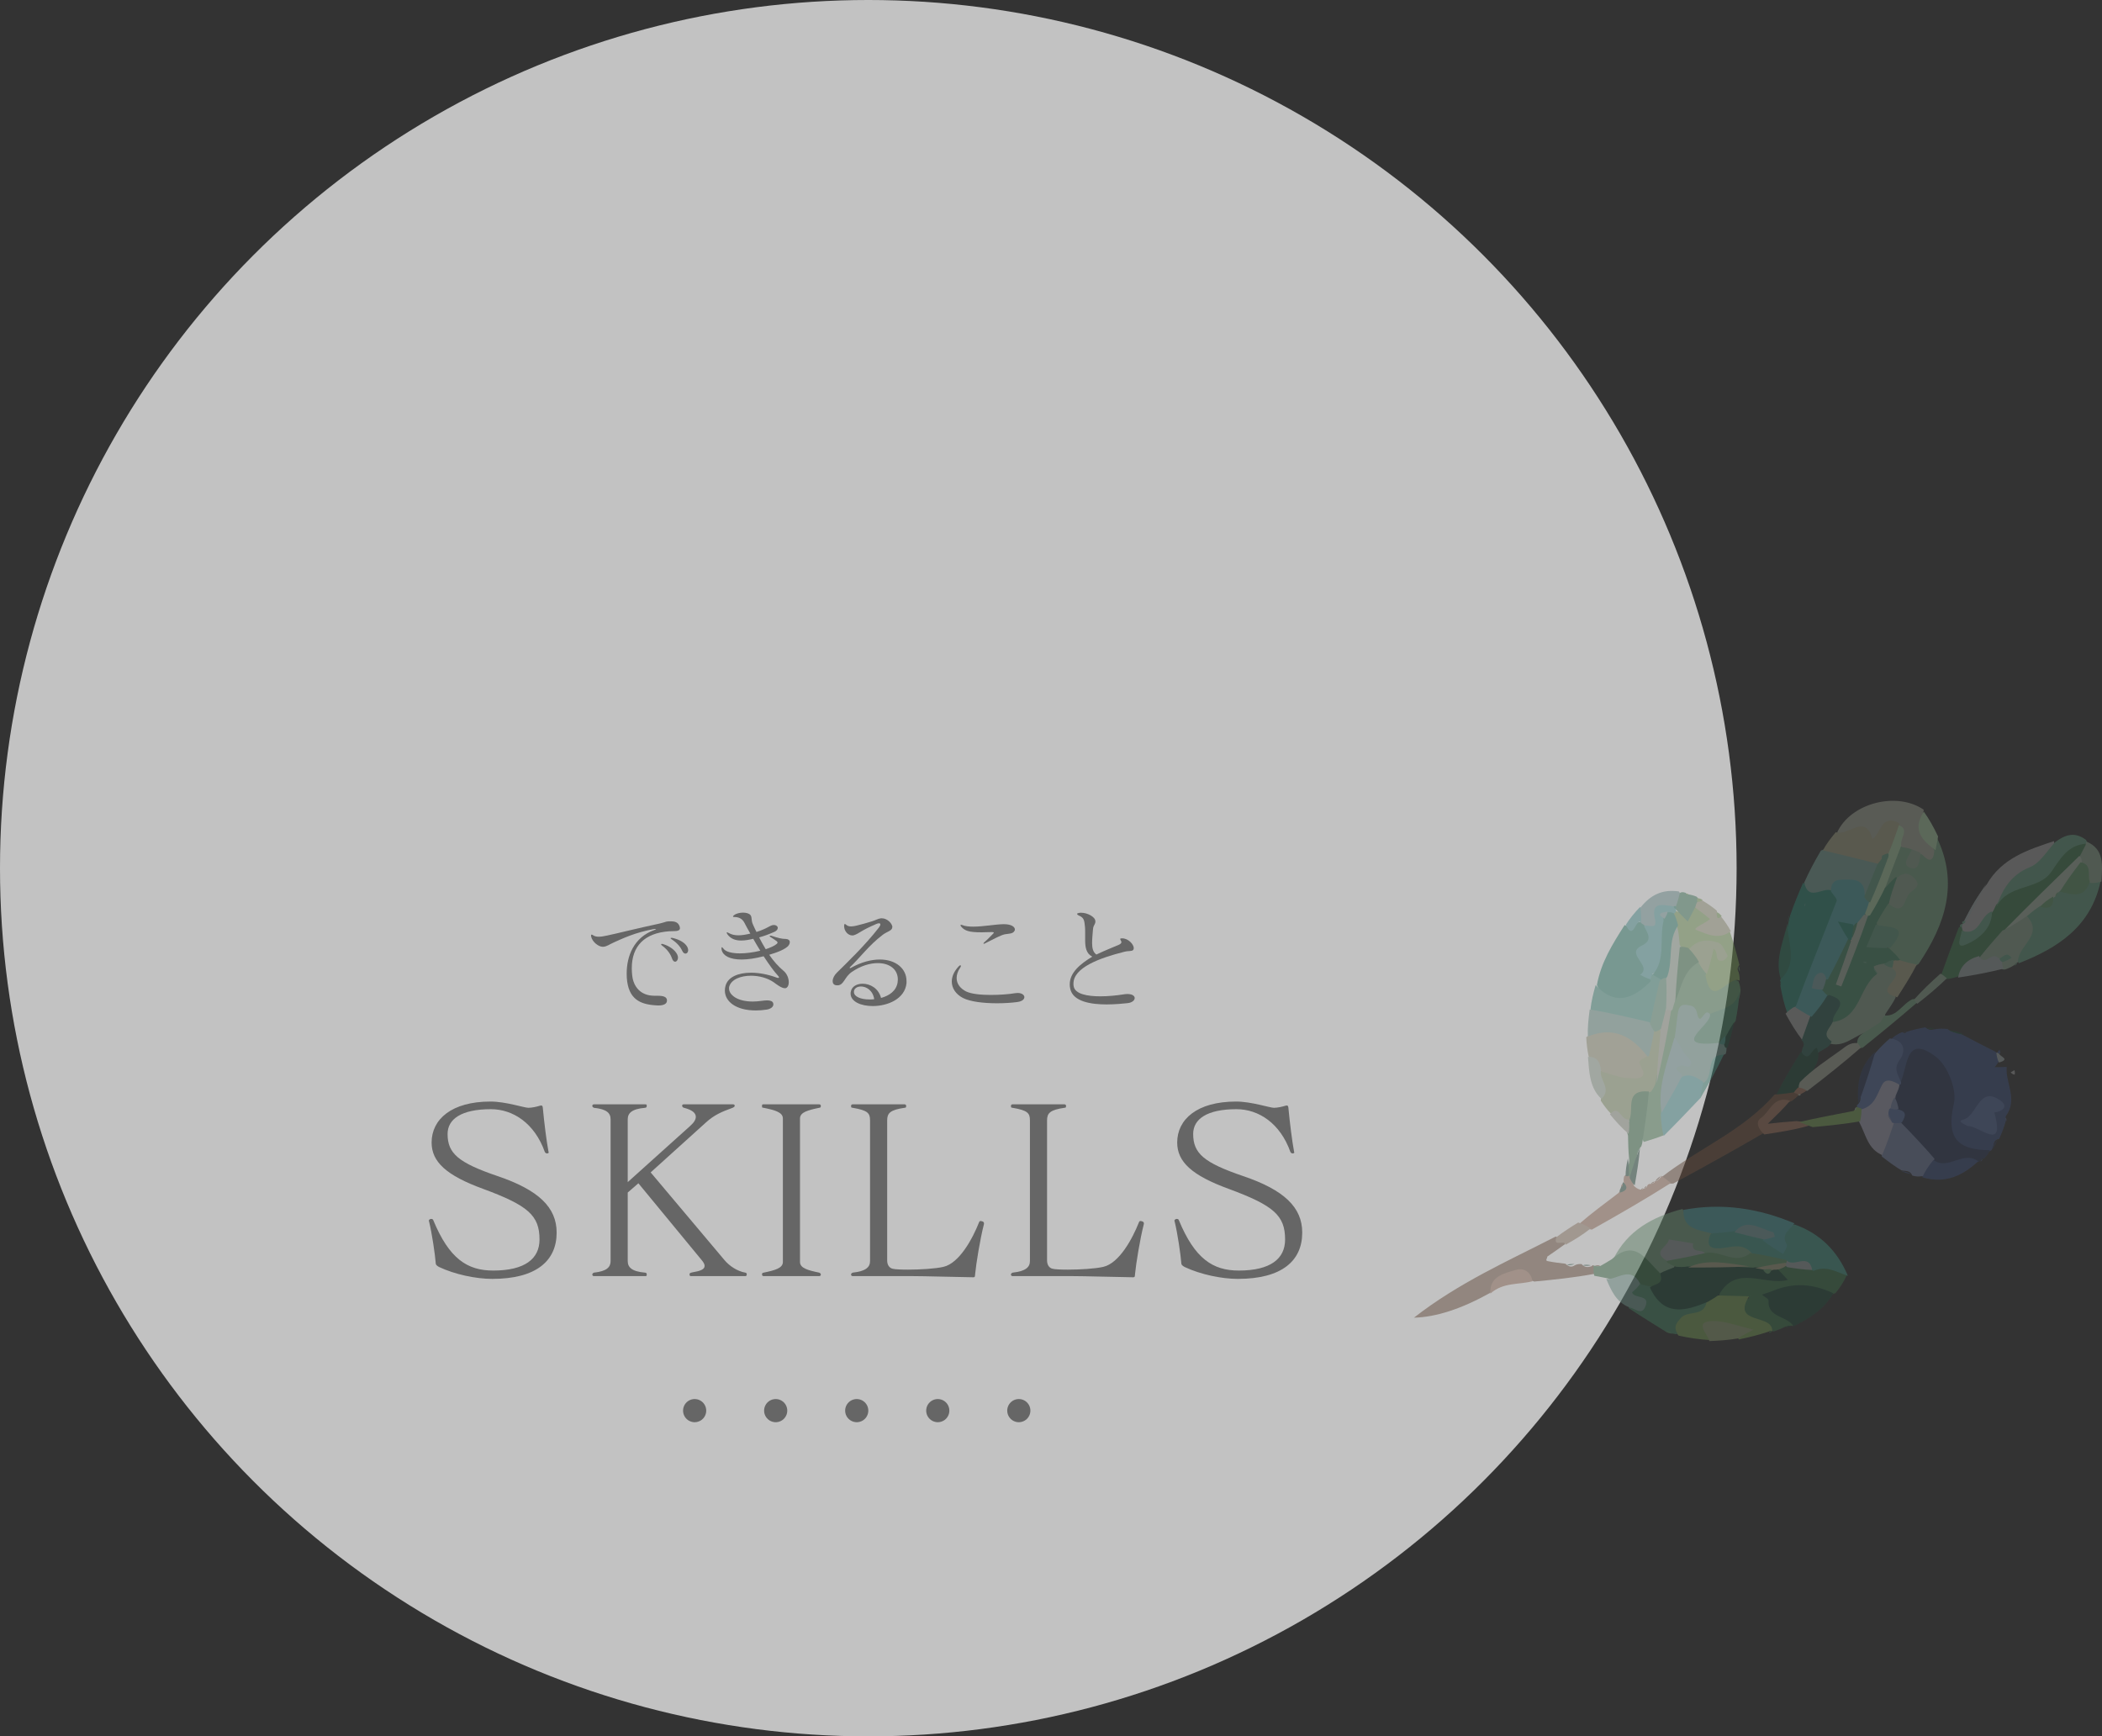 <?xml version="1.0" encoding="UTF-8"?>
<svg id="_レイヤー_2" data-name="レイヤー 2" xmlns="http://www.w3.org/2000/svg" viewBox="0 0 181.56 150">
  <rect x="0" y="0" width="181.56" height="150" fill="#333333" stroke="none"/>
  <defs>
    <style>
      .cls-1 {
        fill: none;
        stroke: #666;
        stroke-dasharray: 0 0 0 7;
        stroke-linecap: round;
        stroke-miterlimit: 10;
        stroke-width: 2px;
      }

      .cls-2 {
        fill: #fff;
        opacity: .7;
      }

      .cls-2, .cls-3, .cls-4, .cls-5, .cls-6, .cls-7, .cls-8, .cls-9, .cls-10, .cls-11, .cls-12, .cls-13, .cls-14, .cls-15, .cls-16, .cls-17, .cls-18, .cls-19, .cls-20, .cls-21, .cls-22, .cls-23, .cls-24, .cls-25, .cls-26, .cls-27, .cls-28, .cls-29, .cls-30, .cls-31, .cls-32, .cls-33, .cls-34 {
        stroke-width: 0px;
      }

      .cls-35 {
        opacity: .5;
      }

      .cls-3 {
        fill: #5f8067;
      }

      .cls-4 {
        fill: #618078;
      }

      .cls-5 {
        fill: #74805f;
      }

      .cls-6 {
        fill: #5e6780;
      }

      .cls-7 {
        fill: #614a3b;
      }

      .cls-8 {
        fill: #788080;
      }

      .cls-9 {
        fill: #4f7556;
      }

      .cls-10 {
        fill: #4a597b;
      }

      .cls-11 {
        fill: #637f4b;
      }

      .cls-12 {
        fill: #638080;
      }

      .cls-13 {
        fill: #808378;
      }

      .cls-14 {
        fill: #808c80;
      }

      .cls-15 {
        fill: gray;
      }

      .cls-16 {
        fill: #80808e;
      }

      .cls-17 {
        fill: #808280;
      }

      .cls-18 {
        fill: #527a65;
      }

      .cls-19 {
        fill: #468080;
      }

      .cls-20 {
        fill: #6d8070;
      }

      .cls-21 {
        fill: #808069;
      }

      .cls-22 {
        fill: #2e6e60;
      }

      .cls-23 {
        fill: #2f384e;
      }

      .cls-24 {
        fill: #396144;
      }

      .cls-25 {
        fill: #3a4768;
      }

      .cls-26 {
        fill: #839e80;
      }

      .cls-27 {
        fill: #2e6150;
      }

      .cls-28 {
        fill: #2f5249;
      }

      .cls-29 {
        fill: #3f7a6e;
      }

      .cls-30 {
        fill: #3f6d55;
      }

      .cls-31 {
        fill: #254438;
      }

      .cls-32 {
        fill: #666;
      }

      .cls-33 {
        fill: #806d5e;
      }

      .cls-34 {
        fill: #805f4f;
      }
    </style>
  </defs>
  <g id="TOP">
    <g id="SKILLS">
      <g>
        <circle class="cls-2" cx="75" cy="75" r="75"/>
        <g>
          <path class="cls-32" d="m37.42,105.4c1.38,3.34,2.94,4.36,5.18,4.36,2.74,0,4-1.02,4-2.68,0-2.08-.98-2.94-4.88-4.38-3.18-1.16-4.44-2.34-4.44-4,0-2,1.72-3.54,5.08-3.54,1.34,0,2.92.54,3.28.54.3,0,.74-.1.92-.16.08-.02.14-.04.18-.04.08,0,.12.04.14.16.14,1.46.32,2.88.5,3.86,0,0,.02.02.02.04,0,.02-.04.06-.1.08-.06,0-.1,0-.14-.02-.04-.02-.08-.06-.1-.1-.88-2.48-2.74-3.7-4.66-3.7-2.56,0-3.74.86-3.74,2.14,0,1.68.92,2.48,4.32,3.64,3.54,1.2,5.1,2.7,5.1,4.88,0,2.44-1.76,4-5.56,4-1.4,0-3.22-.38-4.58-1.02-.1-.06-.28-.14-.3-.3-.06-.78-.32-2.58-.58-3.64,0-.02-.02-.04-.02-.06,0-.08.06-.12.16-.16.1,0,.18,0,.22.1Z"/>
          <path class="cls-32" d="m59.7,110.24c-.1,0-.14-.02-.14-.16,0-.08.04-.12.22-.16.72-.12,1.08-.26,1.08-.56,0-.12-.06-.26-.2-.44l-5.52-6.7-.92.8v5.92c0,.52.32.9,1.5,1,.12.02.14.06.14.16v.04c0,.08-.02.1-.16.1h-4.38c-.1,0-.16-.04-.16-.14s.1-.14.14-.16c1.12-.12,1.44-.48,1.44-1v-12.24c0-.54-.32-.88-1.44-1-.04-.02-.14-.06-.14-.16s.06-.14.16-.14h4.38c.14,0,.16.02.16.1v.04c0,.1-.02.14-.14.16-1.18.1-1.5.48-1.5,1v5.42l5.38-4.84c.34-.3.5-.56.5-.8,0-.34-.32-.6-1.02-.78-.1-.02-.16-.1-.16-.18,0-.1.06-.12.16-.12h4.2c.1,0,.18.02.18.12,0,.08-.06.12-.18.18-.94.34-1.6.62-2.32,1.28l-4.76,4.3,6.38,7.58c.42.5,1.1.96,1.8,1.08.1.02.12.08.12.14,0,.12-.04.16-.14.16h-4.66Z"/>
          <path class="cls-32" d="m65.98,110.24c-.1,0-.16-.04-.16-.14s.02-.14.14-.16c.96-.2,1.66-.38,1.66-.92v-12.4c0-.54-.7-.72-1.66-.92-.12-.02-.14.02-.14-.16v-.04c0-.08.02-.1.16-.1h4.76c.1,0,.16.04.16.14,0,.18-.1.14-.14.16-.96.2-1.66.38-1.66.92v12.4c0,.54.7.72,1.66.92.04.02.14.06.14.16s-.06.14-.16.14h-4.76Z"/>
          <path class="cls-32" d="m84.05,110.34c-1.6-.02-4.12-.1-5.22-.1h-5.16c-.1,0-.16-.04-.16-.14s.1-.14.14-.16c1.12-.12,1.5-.46,1.5-1v-12.16c0-.62-.2-.86-1.5-1.08-.08-.02-.14.02-.14-.16,0-.1.06-.14.16-.14h4.44c.1,0,.16.04.16.14,0,.18-.06.14-.14.16-1.24.18-1.5.46-1.5,1.08v12.12c0,.38.2.64.46.7.22.06.74.08,1.34.08,1.04,0,2.38-.08,3.06-.24,1.38-.32,2.52-2.44,3.08-3.86.02-.06.06-.1.14-.1.04,0,.1.02.16.04.1.04.12.1.12.16v.06c-.34,1.32-.68,3.46-.76,4.3-.02.26-.02.3-.16.3h-.02Z"/>
          <path class="cls-32" d="m97.86,110.34c-1.6-.02-4.12-.1-5.22-.1h-5.16c-.1,0-.16-.04-.16-.14s.1-.14.14-.16c1.12-.12,1.5-.46,1.5-1v-12.16c0-.62-.2-.86-1.5-1.08-.08-.02-.14.02-.14-.16,0-.1.06-.14.16-.14h4.44c.1,0,.16.04.16.14,0,.18-.06.14-.14.16-1.24.18-1.5.46-1.5,1.08v12.12c0,.38.2.64.46.7.22.06.74.08,1.34.08,1.04,0,2.38-.08,3.06-.24,1.38-.32,2.52-2.44,3.08-3.86.02-.06.06-.1.14-.1.04,0,.1.02.16.04.1.04.12.1.12.16v.06c-.34,1.32-.68,3.46-.76,4.3-.02.26-.02.3-.16.3h-.02Z"/>
          <path class="cls-32" d="m101.82,105.4c1.38,3.34,2.94,4.36,5.18,4.36,2.74,0,4-1.02,4-2.68,0-2.08-.98-2.94-4.88-4.38-3.18-1.16-4.44-2.34-4.44-4,0-2,1.72-3.54,5.08-3.54,1.34,0,2.92.54,3.28.54.3,0,.74-.1.92-.16.08-.02.14-.04.18-.04.08,0,.12.04.14.16.14,1.46.32,2.88.5,3.86,0,0,.02.02.02.04,0,.02-.04.06-.1.08-.06,0-.1,0-.14-.02-.04-.02-.08-.06-.1-.1-.88-2.48-2.74-3.7-4.66-3.7-2.56,0-3.74.86-3.74,2.14,0,1.68.92,2.48,4.32,3.64,3.54,1.2,5.1,2.7,5.1,4.88,0,2.44-1.76,4-5.56,4-1.4,0-3.22-.38-4.58-1.02-.1-.06-.28-.14-.3-.3-.06-.78-.32-2.58-.58-3.64,0-.02-.02-.04-.02-.06,0-.08.06-.12.16-.16.1,0,.18,0,.22.1Z"/>
        </g>
        <g class="cls-35">
          <path class="cls-25" d="m164.65,89.15c.55-.18,1.06-.3,1.66-.4.25.24.49.25.79.17.38-.07.7-.07,1.11-.03.42.37.92.26,1.38.54.95.5,1.81.95,2.77,1.43.29.24.27.51.28.85-.14.22-.24.35-.35.48.38,0,.76-.01,1.04-.02-.14,1.33.98,2.76-.05,4.21-.09.18-.1.28-.03.46-.15.54-.33,1.01-.57,1.54-.59.11-.41.6-.65.95-.07.08-.07.06-.06.06-.15.08-.32.13-.5.14-2.57.14-3.51-.81-3.36-3.37.08-1.39-.05-2.73-1.18-3.74-.42-.38-.14-1.47-1.08-1.25-.89.21-.84,1.15-1.04,1.86-.06.22-.15.42-.44.57-1.06-.39-1.02-1.14-.75-1.96.21-.64.47-1.27-.25-1.88.25-.26.55-.43.93-.6.13.07.18.09.23.08.05,0,.08-.02.13-.09Z"/>
          <path class="cls-23" d="m164.14,93.54c.68-1.38.39-4.27,3.07-2.25,1.01.76,1.83,2.83,1.56,4.02-.66,2.89.18,4.04,3.1,4.05-.08.25-.24.47-.49.71-.18.03-.28.06-.38.2,0,.08-.02.09-.03.09-.83.06-1.65.17-2.45.4-.48.14-.94.18-1.45-.21-.26-.26-.36-.54-.59-.67-1.04-.57-1.7-1.45-2.23-2.57-.3-.41-.19-.87-.45-1.3-.19-.41-.13-.79-.32-1.21-.04-.42.07-.71.32-1.05.12-.11.17-.14.31-.21Z"/>
          <path class="cls-3" d="m167.3,72.37c1.89,3.93.74,7.46-1.58,10.9-.57.4-1.07.48-1.65,0-.31-.45-.62-.78-.93-1.23-.17-.57.04-.95.4-1.28-.42-.51-1.13-.41-1.54-.97-.21-.77.17-1.22.72-1.69.99-.04,1.45-.74,1.96-1.3.48-.52.16-.76-.51-.78-.51.2-.58.95-1.32.67-.51-.87.08-1.48.36-2.14.19-.44.41-.87.69-1.38.43-.38.82-.47,1.32-.18.25.47-.05.84,0,1.24.28.03.32-.24.54-.43.37-.27.92-.02,1.04-.68.1-.34.22-.56.51-.78Z"/>
          <path class="cls-7" d="m137.68,110.05c-1.73.32-3.4.49-5.16.66-1.91-.8-2.35-.69-3.83.99q-3.7,2.06-6.56,2.13c3.87-3.02,8.09-4.88,12.25-7.01.3.23.76.17.81.65-.53.39-1.01.71-1.55,1.09.05.12-.27.37.12.4.49.1.92.14,1.45.21.29.26.52.34.84.12.19-.09.34-.1.56-.09.25.29.51.3.85.19.06-.06.12-.11.16-.09.16.2.2.4.07.75Z"/>
          <path class="cls-22" d="m154.37,87.48c-.27-.74-.44-1.49-.59-2.33.04-.15.06-.19.04-.31-.05-.06-.08-.11-.06-.13.65-1.82.32-3.76.88-5.67.33-.96.69-1.82,1.1-2.77.4.16.6.6,1.2.41.39-.13.86-.04,1.37.12.7.45.91.89.4,1.58-.61.83-.99,1.85-1.09,2.84-.21,2.12-1.34,3.8-2.34,5.69-.26.32-.5.49-.91.57Z"/>
          <path class="cls-3" d="m139.34,108.79c1.22-2.47,3.37-3.67,5.99-4.35.48,1.11,1.53,1.39,2.46,1.96.26.89.83,1.01,1.56.93.79-.08,1.61-.12,2,.94-.27.87-.87.86-1.52.76-.65-.1-1.28-.35-2.06-.32-.78-.26-1.49-.35-2.08-.92-.77-.74-1.37-.41-1.58.83.18.29.39.44.54.75-.14.64-.59.71-1.15.78-.96-.56-2.12-.7-2.71-1.68-.19-.32-.25-.04-.33.02-.32.23-.61.54-1.13.3Z"/>
          <path class="cls-18" d="m181.43,76.17c-.84,3.86-3.65,5.71-7.05,7.04-.5-.73-.12-1.35.26-1.84.53-.67.6-1.32.31-2.16.07-.59.4-.87.91-1.09.44-.17.9.06,1.22-.42.08-.12.11-.17.2-.28.13-.16.2-.25.35-.39.12-.09.17-.13.3-.2.88-.08,1.75.2,2.45-.63.37-.2.67-.26,1.05-.04Z"/>
          <path class="cls-24" d="m169.11,84.36c-.28.1-.49.15-.78.2-.34.05-.54-.01-.65-.37.5-1.39.97-2.67,1.5-4.04.12-.11.18-.13.31-.08.1.12.12.18.17.33.07.75.45.71.77.35.54-.61,1.27-1.08,1.51-2.02.07-.21.13-.32.25-.51.56-.57,1.06-1.08,1.51-1.63.41-.5.81-.8,1.47-.57.72.25,1.04-.34,1.43-.73.71-.72,1.16-1.69,2.07-2.24.46-.28.88-.64,1.53-.2.22.41.1.71-.14,1.08-2.08,2.4-4.6,4.21-6.71,6.58-.65.81-1.48,1.32-2.07,2.18-.84.45-1.47,1.03-2.17,1.68Z"/>
          <path class="cls-9" d="m143.68,98.08c-.58.23-1.1.39-1.7.57-.7-1.34.06-2.64.14-4.08.16-.41.31-.68.53-1.06.88-1.95,1.12-3.92,1.33-6.02.08-.33.14-.55.24-.88.69-1.3.72-2.86,2.2-3.64.57.07.83.4,1.06.88.11,1.01.52,1.34,1.43.95.36-.15.77-.22,1.24-.06.12.28.16.51.19.82-.13,1.5-1.03,2.05-2.4,2.23-.71.32-1.36.88-1.86-.14-.08-.16-.25-.27-.45-.19-.34.14-.36.47-.42.77-.12.58.42,1.23-.25,1.83-.78,1.94-1.12,3.9-1.26,5.99.07.72.31,1.34-.03,2.04Z"/>
          <path class="cls-24" d="m154.23,114.6c-.37.18-.67.3-1.05.43-.54-.44-1.15-.58-1.72-.8-.85-.33-1.38-.85-.7-1.88.13-.15.31-.15.31-.27,0-.1-.09-.09-.22.09-.82.28-1.56.19-2.36-.13.12-1.33.68-1.87,1.94-2.02.62-.07,1.22.03,1.83.14.44.08.98.34,1.23-.46.19-.34.43-.46.8-.56.77-.06,1.39.21,2.15.24,1.2-.26,2.22-.29,3.06.81-.25.55-.55,1.01-.95,1.51-.5.2-1.05.51-1.34.21-1.41-1.42-2.67,0-4.03.03.12.87.37,1.51,1.29,1.68.39.07.6.35.41.87-.05.08-.08.06-.06.06-.16-.05-.33-.04-.57.05Z"/>
          <path class="cls-29" d="m159.59,110.21c-.94-.3-1.8-.92-2.96-.42-.83-.64-1.77-.47-2.71-.66-.92-.26-1.86-.15-2.62-.89-.85-.92-1.79-.47-2.68-.41-.83.06-1.29-.13-.89-1.17.57-.57,1.22-.62,2-.61.79.17,1.5.26,2.26.54.42.2.6.54.9.73.48.31.99.71.98-.36,0-.7.39-1.05,1.14-1.18,2.22.79,3.69,2.29,4.6,4.43Z"/>
          <path class="cls-22" d="m137.93,85.1c.36-1.96,1.34-3.53,2.4-5.19.52.32.84-.24,1.34-.27.15.02.21.04.35.1.71.69.84,1.26.25,2.1-.62.9-.19,1.85.48,2.75.25.42.29.88,0,1.05-1.03.59-2.2.9-3.38.96-.83.05-1.1-.77-1.44-1.51Z"/>
          <path class="cls-19" d="m154.99,105.68c-.37.57-1.2.88-.66,1.84.09.16-.19.54-.31.81-.58-.36-1.16-.72-1.75-1.17.23-.49,0-.66-.34-.75-.69-.18-1.39-.27-2.17-.05-.66.1-1.24.15-1.92.19-1.16-.33-2.47-.33-2.44-2.03,3.3-.62,6.45-.16,9.59,1.16Z"/>
          <path class="cls-13" d="m165.24,73.43c-.31-.14-.59-.2-.95-.25-.61-.42-.14-1.03-.43-1.57-.8-.38-1.08.16-1.4.64-.36.55-.86.7-1.28.15-.41-.54-.78-.58-1.34-.3-.36.19-.77.18-1.16-.18,1.16-2.54,5.14-3.58,7.48-1.97-.25,1.34.34,2.4.92,3.54-.08.95-.44,1-1.07.32-.33-.04-.56-.1-.78-.38Z"/>
          <path class="cls-11" d="m148.36,111.91c.94.03,1.78.05,2.72.07-1.54,2.46,1.97,1.5,2,2.96.01.11,0,.09,0,.08-.1-.06-.21-.07-.33.02-.83.28-1.65.48-2.56.67-.26-.58-1.46-1.21-2.11-1.09-.72.13-.26.72-.47,1.14-.89-.06-1.71-.18-2.62-.38-.7-.84-.55-1.44.36-1.99.56-.34,1.31-.24,1.81-.9.34-.39.68-.58,1.2-.57Z"/>
          <path class="cls-7" d="m143.52,101.69c3.18-2.48,7-3.98,9.75-7.12.52-.09.84-.54,1.43-.45.23.02.35.05.56.15.12.11.16.16.15.29-.22.22-.39.36-.63.54-1.31.53-2.38,1.17-2.46,2.79-2.58,1.5-5.14,2.92-7.79,4.35-.47.05-.76-.1-1-.55Z"/>
          <path class="cls-20" d="m163.75,86.15c-.24.49-.55.91-.91,1.46-.04.17-.03.21-.03.33-.06.16-.11.24-.21.38-.08.09-.12.13-.21.22-.1.08-.14.11-.32.24-.18.12-.23.14-.36.21-.13.06-.19.08-.33.13-1.22.28-2.07,1.48-3.51.98-.68-.6-.44-1.14.01-1.74,1.77-.3,1.83-2.1,2.85-2.99.31-.27.5-.72.86-1.12.16-.31.05-.54.06-.87.17-.45.47-.5.91-.44.34.11.55.27.89.38.66.37.66.85.46,1.4-.15.44-.52.84-.19,1.42Z"/>
          <path class="cls-11" d="m150.26,84.72c-.94-.52-2.42,2.58-2.95-.47.3-.61.01-1.15.12-1.67.15-.72.29-.82,1.26-.69-1.01-.6-1.81.02-2.75.17-.29.04-.48,0-.75-.12-.55-.45-.45-1.02-.57-1.63-.1-.48-.27-.85-.17-1.34.07-.15.1-.2.21-.3.71.29,1.24.13,1.78-.41,1.72.49,1.85.74,1.01,1.83.57.46,1.27.24,1.97.41.33.95.58,1.86.82,2.86-.17.21-.2.37-.07.61.08.27.1.48.09.77Z"/>
          <path class="cls-5" d="m143.01,93.55c-.12.32-.22.52-.4.75-1.25.37-1.24,1.45-1.6,2.41-.81.4-1.25-.18-1.88-.51-.34-.36-.58-.69-.86-1.11.09-.9-.39-1.67-.1-2.56.92-.25,1.7.4,2.52.12-.67-.78-.57-1.19.39-1.54.29-.1.64.01.92-.34.26-.59.31-1.15.69-1.7.26-.24.47-.27.8-.11.6,1.62-.32,2.99-.48,4.58Z"/>
          <path class="cls-4" d="m144.64,89.68c.13-.7.16-1.34.26-1.97.07-.41.08-.96.74-.9.44.05.81.1.94.71.26,1.27.6-.37,1.01-.01.59.36.4.73.12,1.12q-.75,1.05.6,1.2c.22.04.34.08.53.19.17.15.23.26.29.48,0,.22-.01.34-.08.55-.67.24-.69.79-.9,1.26-.19.42-.33.9-.83,1.23-.73.18-1.27-.26-1.97-.3-1.04-.99-1.03-1.07,0-1.75-.31-.55-.98-.96-.7-1.81Z"/>
          <path class="cls-4" d="m158.14,76.91c-.78-.24-1.94.98-2.3-.67.42-.94.89-1.82,1.44-2.76,1.07-.47,2-.61,2.89.24.53.5,1.41.19,2.05.77.17,1.08-.32,1.9-.78,2.81-.32.18-.51.08-.65-.11-.74-1.03-1.62-.92-2.65-.28Z"/>
          <path class="cls-21" d="m162.25,74.63c-1.61-.41-3.15-.78-4.79-1.17.27-.53.65-1.02,1.11-1.57,1.06.38,2.56-1.68,3.16.59.76-.46.71-2.17,2.29-1.39.33.88-.03,1.59-.35,2.4-.19.23-.35.35-.61.46-.18.1-.41-.03-.39.31-.06.26-.16.37-.42.36Z"/>
          <path class="cls-31" d="m154.91,114.57c-.56-.93-2.25-.71-2.15-2.21.01-.16-.38-.35-.58-.52.32-.11.65-.2.96-.33,1.73-.72,3.43-.63,5.21.21-.75,1.34-2,2.15-3.44,2.86Z"/>
          <path class="cls-21" d="m142.36,91.2c-.97.5-.84.44-.48,1.24.28.61-.32.77-.87.71-.31-.03-.62-.01-.92-.08-.55-.13-1.08-.3-1.72-.5-.53-.36-.78-.83-1.15-1.31-.12-.57-.18-1.07-.21-1.66.81-.52,1.74-.52,2.52-.99.47-.28.99,0,1.25.48.41.75,1.05,1.33,1.57,2.11Z"/>
          <path class="cls-15" d="m172.4,78.2c-.09.18-.13.28-.21.45-.36.49-.58.98-.93,1.37-.45.5-.96.95-1.74.38-.04-.1-.04-.2-.05-.25-.04-.1-.07-.15-.03-.27.06-.06.07-.04.06-.05.11-.07.19-.16.25-.39.5-1.12,1.09-2.07,1.85-3.03,1.32-2.28,3.54-2.99,5.82-3.75.16,1.33-.95,2.22-1.73,2.5-1.6.58-2.25,1.9-3.3,3.04Z"/>
          <path class="cls-6" d="m164.19,96.97c1.02,1.05,1.96,2.04,2.9,3.13-.27.61.18,1.67-1.1,1.51-.3.04-.54.03-.82-.06-.18-.47-.57-.36-.94-.45-.59-.36-1.1-.74-1.68-1.19-.18-1.22-.34-2.39,1.1-3.05.22-.04.35-.02.54.11Z"/>
          <path class="cls-29" d="m137.83,85.11c1.72,1.85,3.28,1.14,4.76-.35-.12-.24-.12-.38.06-.59.46-.1.69.1.9.5.04,1.21-.17,2.27-.64,3.38-.17.24-.29.37-.46.43-1.08.41-4.17-.34-5.07-1.3.08-.71.23-1.34.44-2.07Z"/>
          <path class="cls-10" d="m164.17,93.43c.06.07.03.18.02.24-.89.17-1.52.57-1.89,1.42-.21.49-.65.81-1.31.9-.22-.03-.34-.08-.5-.24-.08-.12-.1-.17-.09-.28.64-.52.02-1.11.21-1.67.34-1.01.67-2,1.43-2.9.39-.45.76-.81,1.2-1.19,1.39.17,1.33,1.21.85,1.85-.56.75-.17,1.22.09,1.88Z"/>
          <path class="cls-16" d="m160.77,95.84c1.21-.33,1.36-1.35,1.82-2.17.31-.55.92-.3,1.48.04-.04.3-.17.57-.33.94-.05.36-.09.63-.19.97-.04.18-.06.28-.1.46-.03.23,0,.38.11.58.05.12.06.17.05.29-.33.98-.64,1.88-1.04,2.83-1.2-.51-1.39-1.68-1.92-2.73-.26-.46-.2-.8.11-1.22Z"/>
          <path class="cls-4" d="m137.3,87.2c1.69.28,3.36.68,5.13,1.09.37.19.42.45.44.82-.12.7-.26,1.32-.43,2.06-.07.11-.13.11-.15.08-1.31-1.67-2.85-2.63-5.14-1.71-.03-.75.05-1.49.16-2.33Z"/>
          <path class="cls-18" d="m172.45,78.29c.52-1.46,1.24-2.72,2.89-3.38.85-.34,1.43-1.35,2.15-2.14.85-.64,1.7-.97,2.69-.21.08.14.1.2.05.32-1.68.11-2.29,1.37-3.07,2.47-1.14,1.58-3.7.99-4.7,2.96Z"/>
          <path class="cls-34" d="m143.49,101.57c.25.18.5.36.84.62-2.19,1.39-4.46,2.7-6.83,4.03-.44-.05-.77-.14-1.05-.53,1.05-.91,2.15-1.72,3.31-2.6.3-.28.41-.57.5-.92-.03-.2-.02-.32.02-.53.09-.12.14-.15.28-.18.15.02.2.04.33.12.2.28.13.53.23.85.18.18.33.28.55.34.13-.01.18,0,.25-.06.02-.08.06-.03.04-.02.08,0,.18-.04.3-.18.04-.15.08-.2.21-.23.17,0,.27-.02.43-.13.06-.06-.02-.05-.02-.09.26.01.41-.18.6-.39.02-.08,0-.09,0-.1Z"/>
          <path class="cls-19" d="m145.21,93.06c.76-.36,1.26-.03,1.85.37.41.51-.02.9-.18,1.42-1.09,1.14-2.09,2.2-3.18,3.28-.15-.55-.21-1.12-.25-1.79.11-1.39.39-2.58,1.76-3.28Z"/>
          <path class="cls-30" d="m147.41,112.42c-.19,1.4-1.64.73-2.24,1.45-.31.36-.67.73-.28,1.34-.08.07-.18.05-.34,0-.21,0-.36-.01-.6-.13-1.14-.71-2.18-1.35-3.28-2.08.12-.32.44-.23.68-.42.01-.48-.82-.55-.61-1.13.16-.42.57-.5,1.01-.68.28-.04.47,0,.73.11.37.27.55.57.78.84.76.91,1.66,1.27,2.82.8.4-.16.81-.39,1.33-.11Z"/>
          <path class="cls-24" d="m142.63,111.16c-.31-.08-.5-.12-.79-.18-.97-.58-2.03-.18-3.03-.56-.4-.07-.7-.13-1.1-.21-.08-.21-.07-.41-.06-.75,0-.15,0-.14.01-.14.16.08.32.07.56.05.36-.2.64-.37,1-.59,1.99-1.77,2.9-.02,4.07,1.11.79.9.44,1.26-.66,1.27Z"/>
          <path class="cls-20" d="m171.02,82.67c.64-.8,1.26-1.51,1.95-2.29.86-.26,1.13-1.24,2.07-1.28,1.56,1.68-.73,2.54-.74,3.97-.01.1-.03.07-.02.07-.09.03-.18.08-.3.23-.26.17-.49.28-.79.38-.28.03-.4-.08-.49-.34-.04-.2.19-.34-.13-.41-.57-.1-1.27.93-1.56-.33Z"/>
          <path class="cls-28" d="m158.33,88.2c-.2.62-1.08,1.11-.13,1.76-.12.51-.63.6-1.08.94-.56.22-1.02,1.2-1.51-.01.05-.22.07-.35.16-.5.06-.14.04-.25-.04-.42-.03-.08-.07-.03-.09-.05-.24-.72.17-1.28.44-1.99.62-.78,1-1.61,1.82-2.23.63-.19,1.11-.08,1.26.48.21.78-.06,1.45-.82,2.01Z"/>
          <path class="cls-30" d="m148.51,90.09c-4.55.48-.52-1.6-.82-2.49.97-.46,2.21-.49,2.55-1.92-.03.78-.15,1.6-.33,2.52-.37.4-.33.86-.59,1.26-.26.27-.48.45-.81.62Z"/>
          <path class="cls-24" d="m140.88,101.61c-.12.03-.15.04-.17.02-.36-.53.1-.99,0-1.58-.07-.68-.07-1.26-.09-1.95-.19-.49,0-.86.1-1.31.45-.96-.44-2.68,1.7-2.5-.11,1.39-.32,2.75-.54,4.24-.03.23-.05.33-.11.49-.7.77-.15,1.84-.91,2.58Z"/>
          <path class="cls-4" d="m138.73,110.49c.94.1,2.12-1.2,2.94.41-.18.28-.42.5-.7.74.14.59,1.67.14,1.12,1.29-.33.7-.83.11-1.36.01-1.14-.47-1.55-1.43-1.99-2.46Z"/>
          <path class="cls-34" d="m152.39,98c-.51-.44-.79-1.08-.3-1.41.8-.54,1.08-1.97,2.53-1.5-.52.62-1.11,1.19-1.93,1.99,1-.11,1.69-.18,2.48-.23.43.06.78.04,1.19.36-1.22.36-2.55.58-3.97.79Z"/>
          <path class="cls-25" d="m166.04,101.7c.22-.51.55-.99.96-1.49,1.29.94,2.56-.86,3.87.11-1.31,1.2-2.82,1.99-4.83,1.38Z"/>
          <path class="cls-31" d="m155.56,90.85c.73,1.05.87-.25,1.37-.32.44,1.08-.32,1.82-.82,2.75-.14.27-.26.44-.46.67-.2.23-.38.32-.67.41-.55.09-1,.14-1.54.19.62-1.22,1.33-2.42,2.12-3.69Z"/>
          <path class="cls-12" d="m142.06,79.97c-.06-.07-.17-.14-.23-.17-.47-.41-.55-.83-.14-1.39.88-1.11,1.91-1.61,3.32-1.4.29.37.29.71.09,1.14-.1.14-.14.19-.28.27-.71.33-1.65.13-1.61,1.36.02.6-.63.58-1.17.19Z"/>
          <path class="cls-3" d="m162.71,87.85c.05-.08.1-.12.09-.12,1.08.08,1.49-.99,2.39-1.41.25-.04.37.04.38.3-1.57,1.36-3.09,2.61-4.69,3.89-.23.06-.35,0-.47-.22-.07-.91.64-1.05,1.21-1.47.09-.05.07-.06.07-.05.07-.04.15-.09.28-.17.06-.03.04-.04.04-.03.07-.04.15-.09.28-.17.06-.03.04-.04.04-.03.17-.1.21-.3.37-.53Z"/>
          <path class="cls-8" d="m172.89,83.02c.03.25.07.42.17.66-1.24.31-2.53.56-3.93.77.17-.98.79-1.58,1.81-1.86.49.95,1.11-.41,1.64.16.19.05.26.11.31.28Z"/>
          <path class="cls-5" d="m147.65,115.86c-.19-.68-1.41-1.74.36-1.74,1.06,0,2.11.44,3.45.74-.58.31-.94.5-1.33.76-.82.14-1.6.2-2.48.23Z"/>
          <path class="cls-11" d="m156.55,97.36c-.39-.13-.69-.26-1.14-.43,1.44-.34,3.02-.63,4.7-.96.11-.1.12-.16.19-.29.05-.07.11-.07.12-.04.1.05.19.08.36.11.02.35-.02.69-.11,1.12-1.37.23-2.7.37-4.12.5Z"/>
          <path class="cls-13" d="m160.44,90.09c.13.15.17.26.28.42-1.46,1.27-2.99,2.49-4.61,3.73-.29-.07-.55,0-.75-.27,0-.21.04-.33.11-.49,1.1-1.12,2.37-1.92,3.58-2.8.39-.29.76-.63,1.38-.57Z"/>
          <path class="cls-21" d="m149.5,80.44c-1.02.81-2.13.23-2.98-.1-.39-.15.79-.57,1.18-.95-.37-.3-.74-.6-1.2-.93-.16-.14-.17-.26-.11-.46.18-.22.35-.27.63-.22.47.28.85.54,1.26.88.05.27.15.4.38.53.33.41.58.78.84,1.25Z"/>
          <path class="cls-20" d="m180.14,73.01c.03-.14.04-.19.08-.31,1.55.66,1.37,2.03,1.29,3.45-.3.11-.56.13-.91.13-.7-.34-.46-1.09-.87-1.62-.11-.25-.12-.43-.08-.7.17-.35.32-.6.49-.95Z"/>
          <path class="cls-21" d="m163.88,86.15c-2.24-.57.73-1.65-.35-2.43-.23-.24-.24-.45-.08-.77.21-.15.36-.16.59-.02.53.18.98.28,1.52.4-.48.93-1.05,1.84-1.68,2.82Z"/>
          <path class="cls-17" d="m156.38,87.74c-.26.73-.49,1.34-.74,2.06-.49-.64-.96-1.4-1.41-2.23.21-.22.39-.36.65-.53.79-.35,1.31-.24,1.5.7Z"/>
          <path class="cls-34" d="m128.73,111.75c-.09-1.5,1.17-1.74,2.21-2.05.61-.19,1.28.11,1.43.98-1.16.32-2.53.07-3.64,1.07Z"/>
          <path class="cls-26" d="m167.18,73.45c-1.07-.79-2.08-1.71-1.01-3.33.46.63.85,1.34,1.23,2.14-.07.42-.13.75-.22,1.2Z"/>
          <path class="cls-14" d="m137.16,91.3c.72-.05,1.04.39,1.12,1.14-.17.88.97,1.6.04,2.49-1.01-.95-1.05-2.25-1.16-3.63Z"/>
          <path class="cls-33" d="m136.32,105.61c.4.13.71.27,1.06.52-.66.53-1.36.96-2.15,1.4-.08-.49-1.12.27-.79-.66.61-.46,1.2-.85,1.88-1.26Z"/>
          <path class="cls-30" d="m146.63,77.87c-.1.16-.14.27-.19.46-.24.48-.45.88-.66,1.27-.28-.29-.56-.57-.97-.97-.13-.17-.13-.22-.06-.32.15-.38.24-.73.35-1.17.15-.09.27-.08.47-.02.11.08.14.11.24.14.26.04.46.09.73.2.16.14.19.24.09.4Z"/>
          <path class="cls-27" d="m154.55,79.04c-.64,1.68,1.1,3.79-.73,5.54-.61-1.84.41-3.59.73-5.54Z"/>
          <path class="cls-20" d="m165.61,86.71c-.13-.08-.17-.19-.28-.36.69-.78,1.45-1.5,2.28-2.24.21.1.34.23.55.4-.77.76-1.62,1.47-2.55,2.2Z"/>
          <path class="cls-29" d="m146.86,94.87c.03-.36.13-.78.26-1.31,1.02-.59.07-2.42,1.77-2.45-.59,1.25-1.28,2.48-2.03,3.77Z"/>
          <path class="cls-13" d="m140.68,96.7c.07.41.06.8-.01,1.25-.57-.49-1.09-1.05-1.61-1.69.82-.91.92.56,1.63.44Z"/>
          <path class="cls-23" d="m161.98,90.85c-.41,1.44-.89,2.94-1.47,4.49-.13-1.62.05-3.22,1.47-4.49Z"/>
          <path class="cls-8" d="m171.56,76.35c-.49,1-1.07,2.03-1.68,3.16-.09.12-.15.15-.27.11.58-1.13,1.22-2.18,1.95-3.27Z"/>
          <path class="cls-19" d="m141.67,78.34c.09.39.09.81.09,1.33-.5-.38-.65,1.68-1.33.22.35-.55.75-1.04,1.24-1.55Z"/>
          <path class="cls-31" d="m140.76,101.74c.26-.9.53-1.71.89-2.58-.07,1-.25,2.06-.45,3.23-.17-.11-.3-.34-.44-.65Z"/>
          <path class="cls-31" d="m149.04,89.59c.26-.47.45-.86.73-1.27-.11.68-.31,1.38-.56,2.17-.14.07-.2.02-.26-.13-.09-.28-.1-.49.1-.78Z"/>
          <path class="cls-34" d="m155.3,93.95c.27.01.5.1.73.25-.11.12-.21.17-.41.27-.12.08-.16.13-.26.1-.15-.09-.24-.12-.41-.17.05-.14.18-.26.35-.45Z"/>
          <path class="cls-31" d="m140.61,100.08c.06.37.08.85.09,1.44-.07.11-.14.11-.29.07,0-.5.07-.95.2-1.51Z"/>
          <path class="cls-31" d="m140.2,102.12c.41.38.41.72-.28.91-.05-.12-.02-.23.07-.39.05-.13.05-.19.11-.31.06-.07.07-.16.1-.21Z"/>
          <path class="cls-8" d="m172.67,91.79c-.14-.22-.18-.46-.23-.79,0-.09.02-.07.01-.06.05-.01.1-.03.21.02-.01.33,1.07.51,0,.83Z"/>
          <path class="cls-31" d="m169.64,89.37c-.39-.02-.81-.14-1.29-.36.38.02.82.13,1.29.36Z"/>
          <path class="cls-25" d="m164.23,101.17c.22.02.52.09.86.24-.24,0-.5-.1-.86-.24Z"/>
          <path class="cls-7" d="m143.43,101.6c-.07.15-.21.32-.45.46.06-.17.22-.3.45-.46Z"/>
          <path class="cls-11" d="m148.71,79.14c-.37.35-.45.14-.42-.32.14.02.26.13.42.32Z"/>
          <path class="cls-23" d="m172.04,99.36c.06-.26.2-.57.46-.9-.05.27-.21.56-.46.9Z"/>
          <path class="cls-25" d="m172.77,91c-.1.02-.14,0-.25-.03.02-.11.11-.2.19-.29.04.1.08.19.06.32Z"/>
          <path class="cls-11" d="m146.63,77.93c-.06-.09-.05-.18-.03-.33.15-.01.28.03.46.14-.09.1-.22.15-.43.18Z"/>
          <path class="cls-15" d="m174.02,92.84c-.17-.03-.26-.11-.35-.2.11-.06.21-.13.32-.19.04.11.07.22.02.39Z"/>
          <path class="cls-31" d="m167.06,88.83c-.14.05-.37.08-.63.02.16-.07.35-.06.63-.02Z"/>
          <path class="cls-31" d="m135.99,109.2c-.14.06-.38.12-.64.08.16-.09.35-.09.64-.08Z"/>
          <path class="cls-31" d="m137.41,109.3c-.16.05-.41.08-.7.01.18-.07.39-.06.7-.01Z"/>
          <path class="cls-11" d="m143.91,115.05c.09-.01.23.01.47.08-.07.01-.24-.02-.47-.08Z"/>
          <path class="cls-24" d="m152.79,115.13c.01-.07.09-.14.22-.16.01.13-.06.17-.22.16Z"/>
          <path class="cls-9" d="m150.27,83.91c-.07-.07-.12-.24-.1-.44.09.09.11.22.1.44Z"/>
          <path class="cls-7" d="m138.22,109.31c-.09.06-.25.09-.48.06.09-.06.24-.08.48-.06Z"/>
          <path class="cls-31" d="m154.25,114.68c.07-.08.23-.14.48-.17-.07.08-.23.13-.48.17Z"/>
          <path class="cls-16" d="m160.31,95.65s.03.13-.04.25c-.07-.06-.05-.14.04-.25Z"/>
          <path class="cls-23" d="m164.61,89.09s-.08.1-.2.11c.02-.06.07-.09.2-.11Z"/>
          <path class="cls-27" d="m153.75,84.84s.08.08.08.18c-.06-.02-.08-.06-.08-.18Z"/>
          <path class="cls-31" d="m155.71,89.97s.06.12.1.3c-.02-.02-.06-.12-.1-.3Z"/>
          <path class="cls-13" d="m155.3,94.54s.12-.05.18-.04c.06,0,.04.1.04.1,0,0-.08.06-.12.05s-.09-.07-.09-.11Z"/>
          <path class="cls-25" d="m171.07,100.34c-.01-.06.04-.13.17-.22.01.06-.04.13-.17.22Z"/>
          <path class="cls-10" d="m173.3,96.84c-.06-.03-.08-.13-.07-.3.06.03.08.13.07.3Z"/>
          <path class="cls-18" d="m169.43,79.8c.07.06.07.1.05.22-.01.07-.13.05-.19.04-.02-.1.02-.18.14-.26Z"/>
          <path class="cls-18" d="m169.51,79.61c.09-.05.14-.04.26-.02,0,.08-.06.15-.21.22-.08-.04-.09-.09-.06-.2Z"/>
          <path class="cls-18" d="m174.03,83.42c-.02-.06.04-.15.19-.26.02.06-.04.15-.19.26Z"/>
          <path class="cls-7" d="m142.22,102.45c.01.07-.06.14-.2.23-.01-.06.05-.14.2-.23Z"/>
          <path class="cls-7" d="m142.88,102.07c0,.08-.1.13-.27.2,0-.06.1-.14.27-.2Z"/>
          <path class="cls-34" d="m140.12,102.3s.05.08.05.08c0,0-.04.11-.09.15-.06-.04-.05-.12.03-.23Z"/>
          <path class="cls-11" d="m145.82,77.23c-.03.12-.1.11-.17,0,0-.04.12-.04.17,0Z"/>
          <path class="cls-7" d="m141.89,102.64c.01.05-.04.11-.11.13-.03-.04.05-.12.11-.13Z"/>
          <path class="cls-10" d="m169.96,97.28c-.31-.16-.9-.44-.44-.54,1.29-.28,1.37-3.05,3.29-1.65.69.5.15.94-.55,1.01.97,3.5-1.29,1.13-2.3,1.18Z"/>
          <path class="cls-10" d="m163.12,96.32c-.02-.19,0-.3.05-.49.23-.22.44-.2.72,0,.86.17.71.58.39,1.13-.17.08-.31.07-.57.07-.11.01-.23-.03-.29-.06-.1-.21-.18-.38-.29-.63Z"/>
          <path class="cls-6" d="m163.98,95.81c-.2.06-.4.02-.68-.04.02-.33.13-.64.34-.99.18.29.27.61.35,1.03Z"/>
          <path class="cls-30" d="m164.12,82.91c-.11.08-.22.07-.41.05-.36.03-.55.3-.94.28-.35.05-.63.1-.93.25.05.25.14.41.29.65-1.57,1.1-1.39,3.77-3.79,4.15-.25-.8,1.71-1.72-.34-2.33-.34.16-.52.06-.71-.25-.1-.41-.03-.7.14-1.08.89-1.07.94-2.48,1.97-3.45.15-.07.22-.08.38-.06.6,1.17-.49,1.92-.54,2.76.6-1.43,1.24-3.02,1.83-4.74.66-.79,1.12-1.61,1.74-2.42.36-.37.63-.69.97-.97.52.94-.04,1.55-.64,2.26-.4.58-.7,1.08-1.03,1.69,0,.14.03.19.01.22-.53,1.09-.13,1.7,1.06,2,.36.34.65.62.94,1Z"/>
          <path class="cls-26" d="m162.88,76.57c-.42.88-.84,1.66-1.35,2.49-.15.07-.22.08-.37.03-.22-.35-.19-.64-.08-1.03.84-1.01.8-2.31,1.54-3.36.08-.15.11-.21.16-.37.07-.23.13-.35.3-.52.36-.85.64-1.63.94-2.53.93.4.1,1.08.19,1.79-.45,1.21-.9,2.31-1.33,3.5Z"/>
          <path class="cls-18" d="m163.27,81.88c-.71.04-1.39,0-2.07-.06.26-.62.52-1.24.83-1.95.89.32,3.13-.12,1.24,2.01Z"/>
          <path class="cls-20" d="m163.14,78.1c.15-.72.4-1.41.68-2.21.65-.7,1.25-.4,1.64.1.51.65-.3.88-.59,1.26-.4.54-.4,1.88-1.73.84Z"/>
          <path class="cls-20" d="m165.12,73.41c.3.04.52.13.78.3-.13.64-.1,1.6-.98,1.23-.65-.27-.06-.98.21-1.53Z"/>
          <path class="cls-19" d="m161.43,77.95c-.09.34-.19.6-.33.95-.05.43-.24.66-.52.93-.17.12-.28.18-.48.24-1.08.03-.16.68-.45,1.01-.59,1.22-1.13,2.37-1.77,3.53-.93-.09-.93.26-.5.9.16.2.27.32.46.48-.37.63-.83,1.23-1.37,1.85-.5-.25-.9-.51-1.39-.81,1.13-3.08,2.37-6.12,3.56-9.19.07-.18-.27-.51-.49-.83-.03-1.19.85-1,1.54-1.02.78-.02,1.37.25,1.37,1.28.15.25.32.38.4.67Z"/>
          <path class="cls-27" d="m155.27,79.08c-.03-.09-.02-.19,0-.3.02.09.03.18,0,.3Z"/>
          <path class="cls-4" d="m155.87,78.29c-.01-.09.03-.17.07-.26,0,.09-.01.17-.07.26Z"/>
          <path class="cls-31" d="m142.52,111.22c.39-.35,1.24-.21.87-1.22.37-.21.76-.33,1.22-.52.33-.34.7-.34,1.15-.39,1.74.17,3.38.41,5.13.13.17-.02.24-.02.4-.02.29.04.48.09.75.18.36.14.62.29,1.01.15.21-.02.32,0,.5.11.32.33.57.6.87.93-1.98.54-4.42-1.39-5.94,1.27-.32.25-.6.4-.95.61-2,.84-3.85,1.31-5.02-1.23Z"/>
          <path class="cls-9" d="m151.61,109.48c-.15.03-.2.04-.35.02-1.87-.12-3.65-.12-5.5-.09-.35.06-.64.05-1.01.02-.31-.12-.54-.23-.81-.41.81-1.3,2.1-.67,3.28-.76,1.36-.33,2.64,1.08,3.96-.01,1,.12,1.97.34,3.05.58.15.09.17.14.14.28-.92.24-1.78.44-2.76.37Z"/>
          <path class="cls-8" d="m147.26,108.25c-1.04.26-2.11.46-3.28.67-1.37-.79.12-1.22.16-1.85.7.11,1.4.23,2.1.34-.16.88.69.47,1.02.84Z"/>
          <path class="cls-14" d="m179.6,73.93c.12.08.18.21.21.43-.03,1.33-.96,1.92-1.89,2.62-.08.06-.08.07-.08.06-.12.1-.17.25-.31.42-.07.04-.06.02-.07.02-.33.34-.61.75-1.24.79-.39.25-.7.49-1.04.79-.68.47-1.32.88-2.04,1.27,2.08-2.12,4.24-4.23,6.47-6.4Z"/>
          <path class="cls-9" d="m177.92,77.03c.51-.83,1.11-1.66,1.79-2.54,1.01.2.58,1.02.79,1.68-.47,1.49-1.5,1.09-2.58.86Z"/>
          <path class="cls-9" d="m176.23,78.32c.27-.32.65-.61,1.12-.87.05.73-.19,1.18-1.12.87Z"/>
          <path class="cls-9" d="m177.53,77.47c0-.12.06-.26.22-.42,0,.12-.07.26-.22.42Z"/>
          <path class="cls-18" d="m169.44,80.4c1.59.52,1.57-1.35,2.62-1.67.01,1.5-1.14,2.38-2.23,2.86-1.01.44-.45-.62-.39-1.19Z"/>
          <path class="cls-12" d="m145.29,92.96c-.55,1.08-1.14,2.07-1.77,3.17-.38-2.17.46-4.26,1.1-6.46.34.38.56.84.83,1.27.19.31.65.61.62.87-.07.65-.59.16-.88.24-.96.26.06.53.1.9Z"/>
          <path class="cls-5" d="m145.89,82c.74-.87,1.67-.86,2.54-.56.36.13.57.72.8,1.13.03.05-.25.38-.41.41-.83.16-.31-.76-.81-1.01-.17.75-.33,1.46-.59,2.18-.27-.27-.44-.54-.65-.89-.25-.5-.93-.55-.88-1.26Z"/>
          <path class="cls-14" d="m144.85,80c.15.52.18,1.02.23,1.61.45.63.58,1.27.34,1.86-.38.92-.39,1.91-.72,2.95-.11.3-.16.5-.24.8-.18.17-.33.18-.57.06-.67-.96-.11-1.89-.21-2.92.16-.95.15-1.8.26-2.63.08-.64.1-1.37.92-1.72Z"/>
          <path class="cls-24" d="m144.71,86.46c.06-1.47.21-3,.38-4.64.22-.06.42-.01.72.06.38.39.67.76.94,1.22-1.34.74-1.5,2.11-2.03,3.36Z"/>
          <path class="cls-13" d="m143.8,87.26c.22-.04.34,0,.54.04-.33,2.08-.75,4.15-1.25,6.29.05-1.4.19-2.88.34-4.48-.29-.73-.17-1.28.38-1.85Z"/>
          <path class="cls-8" d="m154.24,109.17c.06-.08.1-.2.11-.26.6.59,1.89-.72,2.18.8-.68-.02-1.36-.12-2.15-.24-.14-.09-.17-.15-.14-.3Z"/>
          <path class="cls-21" d="m154.19,109.07c.1.07.09.13.08.28-.18.15-.36.2-.59.3-.18.04-.3.04-.5.04-.3.12-.52.16-.82,0-.27-.07-.46-.09-.74-.14.76-.18,1.62-.33,2.58-.46Z"/>
          <path class="cls-11" d="m151.18,111.98s.08-.04.12-.06c-.02.02-.03.03-.08.06-.04,0-.04,0-.04,0Z"/>
          <path class="cls-12" d="m149.81,106.45c1.03-1.28,2.18-.31,3.33-.01.08.02.11.26.17.4-.28.08-.55.16-.93.24-.88-.2-1.66-.4-2.56-.63Z"/>
          <path class="cls-19" d="m142.02,79.99c.35-.15,1.14.38.93-.56-.34-1.5.51-1.29,1.5-1.15.15.05.2.12.28.24.04.05.05.08.06.09-.01.06-.04.12-.1.25-.14.12-.24.16-.41.22-.32.1-.34.29-.32.59.19,1.19-.33,2.25-.12,3.37.13.68-.58.78-1.1,1.09-.11.16-.14.27-.19.46-.3-.07-.59-.23-.88-.38,1.11-.79-1.36-1.79.14-2.52.95-.46.54-1.02.19-1.69Z"/>
          <path class="cls-18" d="m162.73,83.31c.22-.2.47-.31.81-.39.03.21-.02.39-.08.66-.24,0-.46-.09-.73-.27Z"/>
          <path class="cls-18" d="m162.19,84.13c-.14-.08-.28-.24-.39-.48.15.08.28.24.39.48Z"/>
          <path class="cls-22" d="m144.05,78.81c.19-.02.32,0,.52.08.18.35.27.66.38,1.05-.93,1.34-.42,2.92-.93,4.4-.14.26-.3.31-.56.28-.27-.15-.45-.27-.71-.42,1.16-1.33.55-3.06.94-4.67-.06-.38.1-.53.35-.73Z"/>
          <path class="cls-18" d="m143.36,84.73c.18-.18.32-.23.55-.27.06.85.04,1.69,0,2.63-.14.63-.28,1.16-.45,1.8-.18.14-.32.17-.52.25-.18-.19-.3-.43-.42-.75.27-1.23.54-2.38.83-3.65Z"/>
          <path class="cls-29" d="m149.02,89.5c.05.21.01.41-.06.7-.15.06-.26.02-.45-.05.09-.24.26-.45.51-.66Z"/>
          <path class="cls-18" d="m161.52,77.96c-.22-.09-.37-.25-.5-.49.38-.95.74-1.81,1.13-2.78.14-.21.25-.32.39-.5,0-.12-.02-.17.02-.27.2-.1.33-.16.54-.2.05.12.03.22-.02.4-.06.12-.09.17-.12.3-.45,1.21-.89,2.34-1.42,3.53Z"/>
          <path class="cls-4" d="m162.58,73.89s.02.11,0,.17c-.03-.01-.04-.09,0-.17Z"/>
          <path class="cls-6" d="m163.06,96.32c.13.09.24.27.33.53-.13-.09-.24-.27-.33-.53Z"/>
          <path class="cls-18" d="m172.98,83.11c-.16-.07-.22-.14-.28-.28.33-.21.68-.64,1.04-.07-.22.12-.44.24-.75.35Z"/>
          <path class="cls-22" d="m144.78,78.5c-.09.04-.16-.02-.22-.17-.02-.06.11-.06.18-.05.06.05.05.1.04.22Z"/>
          <path class="cls-14" d="m160.42,79.74c.22-.27.37-.47.57-.71.13-.01.2,0,.37.06-.71,2.06-1.51,4.1-2.32,6.13-.16-.06-.31-.11-.47-.17.43-1.2.85-2.4,1.3-3.71-.02-.16-.07-.21-.1-.36.07-.52.33-.84.64-1.23Z"/>
          <path class="cls-12" d="m157.46,85.49c-.35.02-.66-.05-.97-.12.11-.37.12-.82.34-1.09.22-.26.71-.49.91.26-.07.35-.16.61-.29.95Z"/>
          <path class="cls-22" d="m159.98,80.96c-.06.11-.05.19-.06.23-.07.02-.12.01-.25-.02-.36-.53-.64-1.05-.92-1.56.4.08.8.15,1.29.24.26.36.07.67-.06,1.11Z"/>
          <path class="cls-18" d="m160.91,83.09c.11-.04.21-.01.3.02,0,0-.02.07-.03.11-.1-.02-.19-.05-.27-.13Z"/>
          <path class="cls-21" d="m162.98,74.44s-.03-.1.02-.21c.03.03.02.08-.02.21Z"/>
          <path class="cls-30" d="m160,81c-.03-.25.03-.57.11-1.01.1-.17.17-.23.32-.3-.07.4-.21.82-.43,1.31Z"/>
          <path class="cls-21" d="m145.81,109.5c1.65-.81,3.46-.35,5.32-.1-1.7.09-3.45.1-5.32.1Z"/>
          <path class="cls-9" d="m152.3,109.72c.2-.09.42-.09.72-.07-.12.42-.37.58-.72.07Z"/>
          <path class="cls-12" d="m144.04,78.75c-.02.2-.12.38-.27.62-.75-.45-.26-.54.27-.62Z"/>
        </g>
        <g>
          <path class="cls-32" d="m57.61,86.44c0,.31-.34.42-.75.42-.06,0-.13-.01-.19-.01-1.38-.08-2.4-.53-2.53-2.38-.01-.12-.01-.25-.01-.38,0-1.47.6-3.11,2.39-3.75.1-.04.15-.07.15-.09,0,0-.01,0-.04,0-.02,0-.06,0-.11,0-1.69.31-2.75.83-3.47,1.15-.42.18-.64.38-.96.39h-.03c-.35,0-.89-.4-1-.88-.01-.04-.01-.07-.01-.09,0-.06.02-.08.05-.08.04,0,.08.02.14.06.13.09.3.12.48.12.23,0,.48-.05.71-.1.79-.16,2.63-.63,4.51-1.03.49-.11.56-.19.82-.2.07,0,.13,0,.19,0,.49,0,.67.18.76.47.01.05.02.09.02.12,0,.33-.54.24-.93.27-2.13.15-3.23,1.28-3.23,3.19,0,.21.01.43.04.66.1.86.65,1.72,1.92,1.72h.24c.56,0,.84.1.84.42h0Zm.43-3.65c-.11-.34-.38-.76-.85-1.1-.06-.04-.09-.08-.09-.11,0-.02.03-.04.07-.04.03,0,.07,0,.11.02.54.16,1.03.51,1.21.89.05.1.07.19.07.27,0,.21-.12.36-.25.36-.1,0-.2-.09-.27-.29Zm.89-.64c-.16-.36-.45-.7-.91-1-.07-.04-.1-.08-.1-.1,0-.02.02-.03.06-.03.03,0,.06,0,.09,0,.62.14,1.07.41,1.27.74.07.12.1.23.1.33,0,.17-.11.29-.23.29-.1,0-.21-.07-.28-.24Z"/>
          <path class="cls-32" d="m67.9,81.12c.16,0,.32.09.32.27,0,.07-.02.16-.09.26-.23.36-1.14.67-1.69.83.38.56.82,1.04,1.23,1.38.31.25.46.66.46.99,0,.21-.06.39-.19.48-.04.03-.09.04-.15.04-.28,0-.71-.33-.94-.5-.55-.39-1.29-.58-1.98-.58-.9,0-1.7.32-1.88.93-.02.06-.02.12-.02.17,0,.55.7,1.13,2.05,1.13.24,0,.5-.02.78-.06.15-.02.31-.04.46-.04.26,0,.48.06.53.26.01.03.01.06.01.09,0,.24-.29.41-.6.45-.33.05-.63.07-.92.07-1.71,0-2.67-.77-2.67-1.72,0-.14.02-.3.07-.45.22-.72,1.08-1.09,2.19-1.09.66,0,1.42.13,2.18.41.07.03.13.04.17.04s.07-.02.07-.05-.03-.08-.09-.14c-.37-.4-.8-1.01-1.24-1.68-.75.19-1.38.28-1.9.28-1.02,0-1.59-.32-1.72-.8-.01-.04-.02-.07-.02-.11v-.07c0-.06,0-.08.03-.08.03,0,.07.04.12.1.19.29.74.43,1.44.43.53,0,1.14-.08,1.76-.23-.21-.34-.42-.69-.61-1.03-.33.08-.69.15-1.04.15-.47,0-.9-.13-1.19-.54-.04-.06-.06-.11-.06-.14,0-.02,0-.03.03-.03.03,0,.08.02.14.06.25.14.53.2.84.2s.65-.06,1.03-.15c-.2-.35-.38-.67-.51-.93-.18-.35-.47-.49-.82-.5-.1,0-.17,0-.17-.05,0-.02.02-.05.07-.09.18-.16.5-.24.8-.24.27,0,.53.07.64.21.16.21.04.42.21.8.09.2.19.43.31.66.43-.13.79-.3,1.16-.5.13-.07.25-.1.35-.1.2,0,.33.12.33.25,0,.12-.09.25-.29.34-.51.22-.85.35-1.32.48.17.33.36.68.57,1.02.39-.13.78-.3.95-.46.04-.04.07-.07.07-.11s-.02-.08-.07-.12c-.16-.13-.4-.27-.55-.37-.04-.03-.06-.06-.06-.08,0-.02.02-.03.05-.03.02,0,.04,0,.07,0,.62.21.96.28,1.21.28h.09Z"/>
          <path class="cls-32" d="m77.06,80.11s0,.04,0,.07c-.09.25-.45.3-.82.58-1.2.91-1.99,2.01-2.8,2.77-.04.03-.05.05-.05.07,0,.02.01.03.04.03.02,0,.05,0,.07-.02.91-.51,1.77-.72,2.5-.72,1.37,0,2.3.78,2.3,1.86,0,.06,0,.12,0,.18-.14,1.37-1.63,1.98-2.92,1.98-1.01,0-1.91-.38-1.91-1.08,0-.06,0-.11.02-.17.08-.44.52-.68,1.02-.68.63,0,1.37.38,1.59,1.23.71-.2,1.31-.6,1.43-1.34,0-.09.02-.17.02-.25,0-.9-.73-1.42-1.73-1.42-.67,0-1.47.23-2.24.76-.66.45-.68,1.16-1.25,1.16-.04,0-.08,0-.13-.01-.19-.03-.28-.17-.28-.35,0-.23.13-.51.37-.74.84-.83,2.45-2.37,3.63-3.9.08-.11.12-.2.12-.26,0-.07-.04-.1-.12-.1-.06,0-.14.02-.23.06-1.38.59-1.47.82-1.93.97-.05.02-.1.02-.15.02-.35,0-.7-.36-.7-.81v-.04c.01-.1.03-.14.06-.14s.07.03.12.07c.12.11.26.14.42.14.14,0,.29-.03.44-.06.36-.08.98-.26,1.37-.38.31-.09.5-.23.77-.26h.08c.48,0,.91.47.91.77h0Zm-2.7,5.11c-.3,0-.55.14-.6.4,0,.03,0,.06,0,.08,0,.41.62.64,1.34.64.13,0,.27,0,.41-.02-.11-.76-.68-1.1-1.14-1.1Z"/>
          <path class="cls-32" d="m87.89,86.56c-.51.07-1.14.11-1.78.11-1.13,0-2.3-.13-2.94-.46-.61-.32-.96-.84-.96-1.42,0-.41.18-.85.57-1.28.07-.08.13-.12.17-.12.03,0,.05.02.05.05,0,.04-.02.09-.06.15-.22.32-.31.62-.31.9,0,.52.34.92.82,1.16.46.22,1.28.3,2.12.3.78,0,1.57-.06,2.1-.15.08,0,.16-.02.23-.02.37,0,.58.18.58.36s-.18.36-.59.42Zm-1.15-6.72c.61,0,.92.23.92.45,0,.03,0,.07-.02.1-.13.3-.54.26-.84.32-.37.08-.85.35-1.73.79-.03.02-.06.03-.08.03-.03,0-.04,0-.04-.03s.02-.06.07-.1c.29-.25.54-.52.73-.71.06-.05.09-.09.09-.12s-.04-.05-.13-.05h-.04c-.34,0-.64.02-.89.02-1.11,0-1.44-.14-1.74-.47-.05-.07-.08-.11-.08-.14s.02-.04.05-.04.07.01.12.03c.25.1.58.13.94.13.85,0,1.9-.2,2.57-.21h.1Z"/>
          <path class="cls-32" d="m94.62,79.61c-.05.35-.19.28-.22.74-.03.39-.07.77-.07,1.11,0,.44.08.8.37,1,.84-.4,1.38-.6,1.89-.82.11-.05.27-.12.27-.25,0-.04,0-.08-.04-.12-.04-.07-.06-.12-.06-.15,0-.05.05-.06.16-.06.55,0,1.01.53,1.01.85,0,.06-.02.11-.05.15-.13.15-.35.05-.8.17-2.1.53-4.36,1.36-4.36,2.74,0,.08,0,.16.02.24.12.66,1.17.86,2.3.86.71,0,1.45-.08,2.01-.17.12-.02.23-.03.33-.03.43,0,.63.17.63.35,0,.19-.22.4-.63.44-.32.03-1.02.11-1.8.11-1.34,0-2.91-.24-3.14-1.36-.03-.13-.04-.25-.04-.38,0-.99.86-1.73,1.95-2.39-.54-.26-.62-.83-.62-1.44,0-.23,0-.47,0-.7,0-.17,0-.33-.02-.48-.05-.48-.07-.73-.48-.91-.04-.02-.07-.04-.1-.05-.06-.04-.1-.08-.1-.11s.05-.06.15-.08c.07-.02.14-.02.22-.02.54,0,1.21.37,1.21.72v.04Z"/>
        </g>
        <line class="cls-1" x1="60" y1="121.86" x2="90" y2="121.86"/>
      </g>
    </g>
  </g>
</svg>